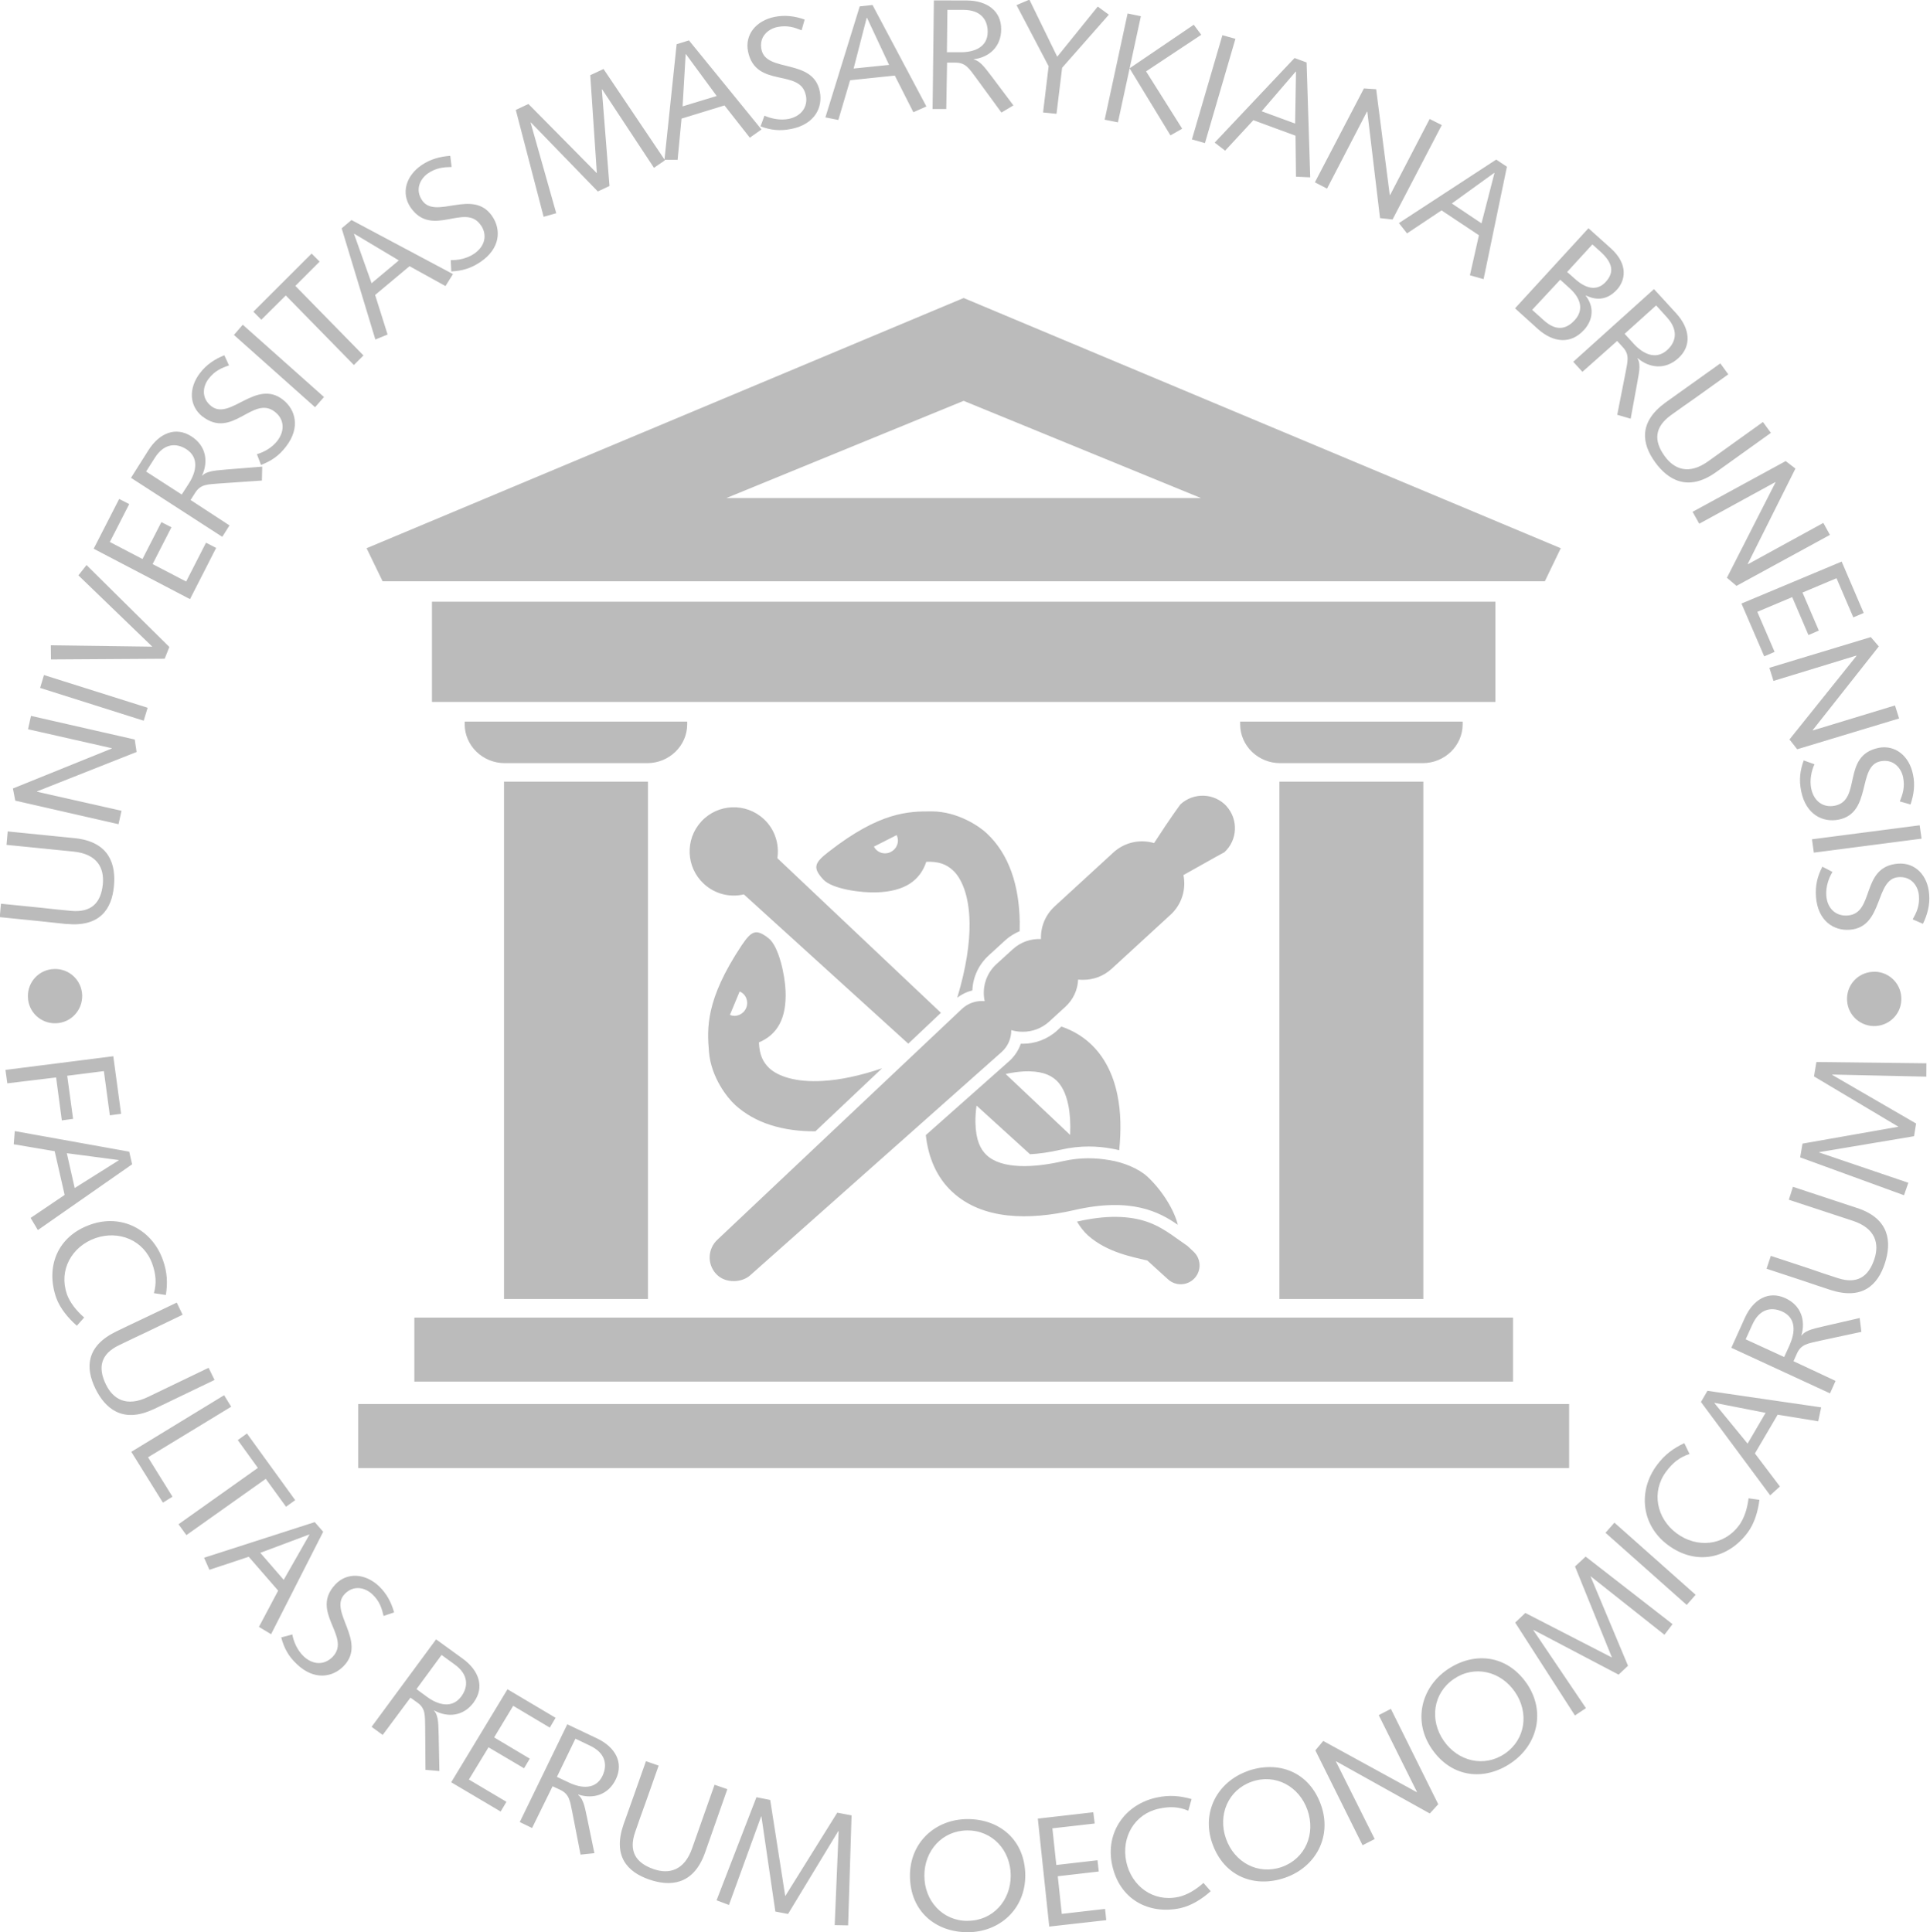 <?xml version="1.0" encoding="UTF-8" standalone="no"?>
<!-- Created with Inkscape (http://www.inkscape.org/) -->

<svg
   xmlns:dc="http://purl.org/dc/elements/1.1/"
   xmlns:cc="http://creativecommons.org/ns#"
   xmlns:rdf="http://www.w3.org/1999/02/22-rdf-syntax-ns#"
   xmlns:svg="http://www.w3.org/2000/svg"
   xmlns="http://www.w3.org/2000/svg"
   xmlns:sodipodi="http://sodipodi.sourceforge.net/DTD/sodipodi-0.dtd"
   xmlns:inkscape="http://www.inkscape.org/namespaces/inkscape"
   width="24mm"
   height="24.033mm"
   viewBox="0 0 24 24.033"
   version="1.1"
   id="svg8"
   inkscape:version="0.92.1 r15371"
   sodipodi:docname="esf.svg">
  <defs
     id="defs2">
    <clipPath
       id="clipPath4609"
       clipPathUnits="userSpaceOnUse">
      <path
         inkscape:connector-curvature="0"
         id="path4607"
         d="M 0,70.866 H 70.866 V 0 H 0 Z" />
    </clipPath>
  </defs>
  <sodipodi:namedview
     id="base"
     pagecolor="#ffffff"
     bordercolor="#666666"
     borderopacity="1.0"
     inkscape:pageopacity="0.0"
     inkscape:pageshadow="2"
     inkscape:zoom="3.959798"
     inkscape:cx="-49.051152"
     inkscape:cy="46.177937"
     inkscape:document-units="mm"
     inkscape:current-layer="layer1"
     showgrid="false"
     fit-margin-top="0"
     fit-margin-left="0"
     fit-margin-right="0"
     fit-margin-bottom="0"
     inkscape:window-width="1920"
     inkscape:window-height="1182"
     inkscape:window-x="0"
     inkscape:window-y="0"
     inkscape:window-maximized="1" />
  <g
     inkscape:label="Layer 1"
     inkscape:groupmode="layer"
     id="layer1"
     transform="translate(-332.714,-317.489)">
    <path
       inkscape:connector-curvature="0"
       id="path4613"
       style="fill:#bbbbbb;fill-opacity:1;fill-rule:nonzero;stroke:none;stroke-width:0.353"
       d="m 343.491,317.712 0.005,-7.1e-4 0.274,0.585 -0.441,0.045 z m -0.206,0.775 0.556,-0.058 0.231,0.456 0.162,-0.072 -0.67,-1.262 -0.159,0.017 -0.427,1.381 0.161,0.032 z m -4.591,1.803 c 0.085,0.124 0.048,0.265 -0.083,0.354 -0.088,0.061 -0.204,0.083 -0.292,0.08 l 0.007,0.141 c 0.134,-0.007 0.244,-0.037 0.367,-0.121 0.244,-0.167 0.255,-0.401 0.141,-0.567 -0.24,-0.35 -0.702,0.049 -0.87,-0.195 -0.093,-0.136 -0.024,-0.27 0.072,-0.337 0.104,-0.071 0.198,-0.077 0.294,-0.079 l -0.017,-0.139 c -0.126,0.009 -0.247,0.041 -0.357,0.116 -0.198,0.136 -0.255,0.351 -0.137,0.525 0.267,0.389 0.679,-0.064 0.873,0.221 m 5.803,-2.677 h 0.201 c 0.219,10e-4 0.301,0.128 0.3,0.273 0,0.195 -0.173,0.255 -0.339,0.254 h -0.168 z m -0.004,0.656 h 0.107 c 0.127,7.1e-4 0.17,0.078 0.252,0.187 l 0.317,0.434 0.149,-0.089 -0.271,-0.361 c -0.056,-0.068 -0.132,-0.193 -0.222,-0.209 v -0.004 c 0.19,-0.024 0.341,-0.153 0.341,-0.374 0.001,-0.225 -0.173,-0.356 -0.429,-0.357 l -0.408,-10e-4 -0.016,1.351 h 0.17 z m -3.251,-0.104 0.004,-0.001 0.382,0.52 -0.424,0.129 z m -1.609,1.977 -0.319,-1.128 0.004,-7e-4 0.832,0.858 0.145,-0.068 -0.095,-1.2 0.004,-0.002 0.644,0.976 0.137,-0.094 -0.004,-0.006 0.161,10e-4 0.049,-0.513 0.534,-0.164 0.315,0.401 0.145,-0.102 -0.902,-1.108 -0.153,0.048 -0.151,1.434 -0.758,-1.126 -0.165,0.077 0.082,1.219 -0.851,-0.861 -0.157,0.074 0.346,1.329 z m 3.104,-1.468 c 0.03,0.147 -0.059,0.263 -0.214,0.295 -0.105,0.021 -0.219,-0.004 -0.301,-0.04 l -0.049,0.133 c 0.127,0.046 0.24,0.061 0.386,0.031 0.291,-0.059 0.392,-0.27 0.351,-0.467 -0.084,-0.415 -0.665,-0.228 -0.725,-0.519 -0.034,-0.16 0.083,-0.257 0.198,-0.281 0.124,-0.025 0.212,0.005 0.301,0.041 l 0.038,-0.134 c -0.12,-0.042 -0.243,-0.059 -0.373,-0.033 -0.236,0.048 -0.373,0.225 -0.331,0.43 0.094,0.464 0.65,0.207 0.718,0.544 m -4.706,19.923 -0.135,-0.099 0.312,-0.425 0.162,0.118 c 0.178,0.127 0.169,0.28 0.085,0.396 -0.115,0.158 -0.29,0.107 -0.424,0.01 m 0.579,0.062 c 0.132,-0.182 0.068,-0.39 -0.139,-0.54 l -0.331,-0.24 -0.802,1.088 0.138,0.101 0.345,-0.464 0.088,0.063 c 0.103,0.074 0.091,0.162 0.095,0.298 l 0.004,0.537 0.173,0.015 -0.009,-0.45 c -0.006,-0.089 0.006,-0.236 -0.058,-0.301 l 0.003,-0.002 c 0.168,0.09 0.365,0.074 0.494,-0.105 m -2.366,-1.52 -0.291,-0.336 0.608,-0.228 0.002,0.004 z m 0.386,-0.718 -1.376,0.443 0.066,0.15 0.489,-0.162 0.366,0.421 -0.239,0.451 0.151,0.091 0.648,-1.274 z m 0.716,0.897 c 0.092,0.087 0.118,0.177 0.14,0.27 l 0.131,-0.044 c -0.034,-0.122 -0.091,-0.233 -0.187,-0.325 -0.174,-0.164 -0.399,-0.175 -0.542,-0.025 -0.326,0.343 0.203,0.652 -0.034,0.901 -0.104,0.109 -0.249,0.103 -0.363,-0.006 -0.078,-0.074 -0.124,-0.182 -0.14,-0.271 l -0.138,0.037 c 0.035,0.13 0.087,0.232 0.195,0.333 0.215,0.205 0.446,0.166 0.585,0.02 0.291,-0.307 -0.196,-0.676 0.008,-0.891 0.113,-0.12 0.259,-0.08 0.344,7.1e-4 m 1.446,1.904 0.442,0.261 0.071,-0.12 -0.443,-0.264 0.237,-0.393 0.455,0.271 0.072,-0.122 -0.598,-0.355 -0.7,1.157 0.615,0.364 0.072,-0.121 -0.467,-0.277 z m 10.924,-20.344 0.004,0.002 0.158,1.323 0.156,0.017 0.612,-1.174 -0.151,-0.076 -0.492,0.947 -0.004,-0.002 -0.169,-1.315 -0.152,-0.01 -0.61,1.168 0.151,0.078 z m -4.028,0.011 0.167,0.017 0.07,-0.573 0.581,-0.66 -0.138,-0.101 -0.504,0.624 -0.346,-0.71 -0.16,0.068 0.399,0.76 z m 3.142,-0.509 0.003,0.002 -0.011,0.645 -0.416,-0.153 z m -0.878,0.984 0.351,-0.379 0.524,0.193 0.006,0.51 0.177,0.008 -0.045,-1.429 -0.15,-0.055 -0.993,1.052 z m -1.333,-0.352 0.145,-0.671 0.14,-0.649 -0.165,-0.034 -0.285,1.321 z m 1.082,0.258 0.379,-1.297 -0.162,-0.045 -0.379,1.296 z m -0.283,-0.179 -0.449,-0.713 0.686,-0.455 -0.093,-0.125 -0.798,0.542 0.508,0.834 z m -10.672,3.337 -1.01,-0.899 -0.11,0.127 1.009,0.899 z m -3.682,7.462 c 0.005,0.188 0.161,0.333 0.348,0.327 0.188,-0.006 0.332,-0.162 0.327,-0.349 -0.006,-0.187 -0.162,-0.333 -0.349,-0.326 -0.187,0.006 -0.332,0.161 -0.326,0.348 m 0.483,-0.908 c 0.411,0.038 0.561,-0.183 0.587,-0.473 0.025,-0.263 -0.053,-0.548 -0.484,-0.594 l -0.837,-0.084 -0.015,0.167 0.828,0.083 c 0.305,0.029 0.388,0.209 0.37,0.404 -0.023,0.238 -0.146,0.356 -0.392,0.334 -0.125,-0.011 -0.253,-0.025 -0.379,-0.039 l -0.496,-0.05 -0.015,0.167 0.467,0.047 c 0.138,0.015 0.258,0.028 0.367,0.039 m -0.67,-1.686 0.029,0.151 1.284,0.293 0.037,-0.167 -1.051,-0.237 7.1e-4,-0.004 1.238,-0.49 -0.023,-0.155 -1.29,-0.294 -0.037,0.166 1.042,0.236 -0.001,0.004 z m 1.675,-1.004 -1.289,-0.407 -0.048,0.16 1.288,0.408 z m 1.721,9.937 0.114,-0.082 -0.6,-0.829 -0.114,0.082 0.25,0.346 -0.987,0.701 0.098,0.135 0.987,-0.7 z m -2.788,-4.805 0.14,-0.019 -0.073,-0.536 0.456,-0.058 0.074,0.55 0.14,-0.019 -0.097,-0.716 -1.341,0.17 0.023,0.167 0.607,-0.073 z m 1.14,3.593 0.759,-0.365 -0.074,-0.151 -0.75,0.361 c -0.275,0.134 -0.44,0.024 -0.526,-0.152 -0.106,-0.216 -0.063,-0.381 0.16,-0.489 0.112,-0.055 0.229,-0.109 0.344,-0.164 l 0.449,-0.216 -0.073,-0.151 -0.423,0.202 c -0.125,0.059 -0.235,0.111 -0.333,0.159 -0.37,0.181 -0.383,0.448 -0.255,0.71 0.116,0.236 0.331,0.44 0.722,0.255 m -0.98,-2.751 -0.098,-0.433 0.645,0.085 3.5e-4,0.004 z m 0.678,-0.452 -1.423,-0.256 -0.013,0.164 0.509,0.086 0.124,0.544 -0.423,0.286 0.09,0.151 1.172,-0.818 z m 1.947,-10.649 0.847,0.865 0.119,-0.119 -0.847,-0.865 0.302,-0.302 -0.1,-0.1 -0.724,0.723 0.099,0.1 z m 15.026,-1.524 0.004,0.002 -0.161,0.625 -0.369,-0.247 z m -1.083,0.752 0.429,-0.286 0.465,0.309 -0.112,0.498 0.17,0.048 0.29,-1.398 -0.133,-0.089 -1.21,0.79 z m -13.094,0.008 0.003,-0.003 0.554,0.331 -0.339,0.284 z m 0.417,1.25 -0.155,-0.492 0.428,-0.358 0.447,0.247 0.093,-0.149 -1.262,-0.672 -0.122,0.103 0.419,1.383 z m -2.56,1.99 -0.443,-0.286 0.108,-0.17 c 0.117,-0.185 0.269,-0.186 0.391,-0.109 0.164,0.105 0.124,0.283 0.035,0.424 z m 0.594,0.384 -0.484,-0.316 0.058,-0.091 c 0.068,-0.108 0.158,-0.102 0.292,-0.114 l 0.537,-0.037 0.004,-0.173 -0.449,0.036 c -0.088,0.011 -0.234,0.009 -0.296,0.076 l -0.003,-0.002 c 0.08,-0.174 0.051,-0.37 -0.135,-0.488 -0.19,-0.121 -0.393,-0.044 -0.531,0.172 l -0.218,0.345 1.135,0.734 z m -0.166,0.28 -0.126,-0.065 -0.247,0.483 -0.417,-0.217 0.234,-0.458 -0.125,-0.064 -0.235,0.459 -0.406,-0.212 0.241,-0.471 -0.125,-0.064 -0.317,0.619 1.198,0.627 z m -2.054,1.387 1.414,-0.009 0.058,-0.146 -1.03,-1.019 -0.101,0.128 0.919,0.887 -1.262,-0.017 z m 1.884,-3.022 c 0.374,0.289 0.627,-0.269 0.899,-0.059 0.12,0.092 0.128,0.237 0.032,0.362 -0.065,0.085 -0.168,0.142 -0.254,0.166 l 0.051,0.134 c 0.126,-0.049 0.221,-0.111 0.311,-0.229 0.182,-0.235 0.119,-0.461 -0.04,-0.584 -0.335,-0.259 -0.653,0.264 -0.888,0.083 -0.13,-0.1 -0.107,-0.249 -0.035,-0.341 0.077,-0.101 0.163,-0.136 0.254,-0.167 l -0.058,-0.126 c -0.118,0.047 -0.222,0.115 -0.302,0.22 -0.147,0.19 -0.134,0.413 0.03,0.542 m 0.357,12.315 -0.088,-0.143 -1.154,0.704 0.393,0.632 0.119,-0.074 -0.304,-0.49 z m 14.27,3.836 0.476,0.956 -0.003,0.002 -1.163,-0.637 -0.098,0.117 0.587,1.18 0.151,-0.077 -0.482,-0.964 0.004,-0.002 1.163,0.648 0.105,-0.115 -0.589,-1.186 z m 2.257,-17.853 0.117,0.106 c 0.145,0.131 0.175,0.272 0.065,0.395 -0.125,0.139 -0.256,0.121 -0.384,0.006 l -0.147,-0.132 z m 0.4,-0.439 0.1,0.09 c 0.161,0.145 0.169,0.262 0.068,0.374 -0.092,0.103 -0.224,0.111 -0.387,-0.037 l -0.095,-0.084 z m -0.104,1.064 c 0.115,-0.128 0.128,-0.288 0.021,-0.426 l 0.002,-0.003 c 0.146,0.071 0.277,0.048 0.388,-0.074 0.101,-0.112 0.144,-0.312 -0.077,-0.512 l -0.279,-0.25 -0.913,0.996 0.282,0.255 c 0.197,0.177 0.415,0.192 0.575,0.014 m 1.625,13.344 0.634,0.124 -0.224,0.383 -0.412,-0.503 z m -0.17,-0.011 0.861,1.161 0.121,-0.11 -0.311,-0.411 0.283,-0.482 0.504,0.082 0.037,-0.173 -1.414,-0.206 z m 0.47,1.539 c -0.187,0.251 -0.522,0.281 -0.773,0.094 -0.25,-0.186 -0.316,-0.517 -0.13,-0.767 0.08,-0.107 0.165,-0.179 0.291,-0.219 l -0.065,-0.135 c -0.136,0.064 -0.242,0.141 -0.339,0.271 -0.24,0.321 -0.197,0.748 0.134,0.995 0.355,0.264 0.754,0.167 0.993,-0.154 0.085,-0.114 0.129,-0.267 0.146,-0.407 l -0.135,-0.019 c -0.015,0.123 -0.051,0.247 -0.122,0.342 m -1.657,0.087 1.01,0.897 0.111,-0.126 -1.01,-0.897 z m -0.379,0.419 0.459,1.132 -1.077,-0.554 -0.126,0.12 0.743,1.155 0.137,-0.091 -0.655,-0.971 0.003,-0.002 1.058,0.556 0.117,-0.11 -0.465,-1.11 0.002,-0.002 0.916,0.726 0.101,-0.132 -1.081,-0.84 z m 2.468,-11.014 1.03,-0.315 0.002,0.004 -0.833,1.039 0.096,0.122 1.267,-0.383 -0.051,-0.162 -1.022,0.311 -10e-4,-0.004 0.822,-1.041 -0.1,-0.116 -1.261,0.382 z m -1.472,-2.72 c 0.155,0.213 0.402,0.376 0.756,0.125 l 0.684,-0.49 -0.099,-0.135 -0.676,0.485 c -0.247,0.18 -0.429,0.1 -0.544,-0.058 -0.142,-0.194 -0.127,-0.363 0.073,-0.51 0.102,-0.073 0.206,-0.147 0.311,-0.22 l 0.405,-0.29 -0.099,-0.136 -0.381,0.272 c -0.113,0.08 -0.212,0.151 -0.301,0.215 -0.333,0.242 -0.299,0.508 -0.128,0.743 m 0.548,0.764 0.947,-0.518 0.001,0.004 -0.604,1.186 0.119,0.101 1.162,-0.634 -0.082,-0.149 -0.938,0.514 -0.002,-0.004 0.593,-1.186 -0.121,-0.093 -1.158,0.631 z m -0.536,-2.715 0.135,0.149 c 0.147,0.162 0.11,0.308 0.003,0.405 -0.144,0.131 -0.304,0.046 -0.417,-0.077 l -0.113,-0.124 z m -0.917,0.826 0.432,-0.384 0.072,0.079 c 0.086,0.093 0.057,0.178 0.033,0.311 l -0.104,0.528 0.167,0.049 0.081,-0.443 c 0.013,-0.088 0.054,-0.228 0.004,-0.306 l 0.003,-0.003 c 0.146,0.123 0.343,0.147 0.506,-0.002 0.166,-0.151 0.145,-0.368 -0.028,-0.557 l -0.276,-0.301 -1.004,0.904 z m 3.417,10.4 -0.799,-0.264 -0.051,0.161 0.79,0.26 c 0.292,0.094 0.335,0.289 0.275,0.474 -0.074,0.228 -0.219,0.318 -0.455,0.241 -0.119,-0.038 -0.241,-0.079 -0.361,-0.121 l -0.473,-0.156 -0.053,0.16 0.446,0.147 c 0.131,0.044 0.246,0.084 0.35,0.117 0.392,0.126 0.587,-0.057 0.676,-0.334 0.081,-0.251 0.068,-0.548 -0.344,-0.685 m -0.839,1.7 -0.07,0.153 -0.479,-0.22 0.083,-0.183 c 0.09,-0.2 0.239,-0.222 0.371,-0.163 0.178,0.08 0.162,0.262 0.094,0.413 m 0.365,-0.047 0.526,-0.113 -0.021,-0.172 -0.439,0.101 c -0.085,0.023 -0.231,0.042 -0.282,0.116 l -0.004,-0.001 c 0.054,-0.183 -0.001,-0.373 -0.202,-0.464 -0.205,-0.093 -0.395,0.012 -0.501,0.246 l -0.168,0.372 1.227,0.567 0.069,-0.155 -0.523,-0.245 0.044,-0.098 c 0.052,-0.115 0.141,-0.123 0.272,-0.153 m -0.061,-3.291 1.05,0.626 -1.193,0.21 -0.029,0.171 1.291,0.471 0.054,-0.155 -1.109,-0.377 7e-4,-0.004 1.179,-0.198 0.026,-0.158 -1.042,-0.604 v -0.005 l 1.169,0.026 0.001,-0.166 -1.368,-0.016 z m -3.843,8.422 c -0.258,0.177 -0.584,0.098 -0.762,-0.16 -0.177,-0.256 -0.134,-0.59 0.125,-0.767 0.258,-0.177 0.584,-0.098 0.761,0.16 0.177,0.257 0.133,0.59 -0.124,0.767 m -0.718,-1.044 c -0.329,0.227 -0.426,0.645 -0.192,0.986 0.25,0.364 0.659,0.4 0.989,0.173 0.33,-0.226 0.427,-0.643 0.193,-0.985 -0.25,-0.363 -0.659,-0.4 -0.99,-0.174 m -4.793,3.038 -0.05,-0.468 0.51,-0.059 -0.016,-0.14 -0.512,0.059 -0.049,-0.456 0.526,-0.06 -0.017,-0.14 -0.69,0.079 0.142,1.343 0.709,-0.08 -0.015,-0.14 z m 1.445,-0.21 c -0.306,0.065 -0.577,-0.132 -0.643,-0.438 -0.065,-0.305 0.103,-0.597 0.408,-0.661 0.129,-0.028 0.242,-0.026 0.363,0.026 l 0.041,-0.145 c -0.145,-0.041 -0.275,-0.053 -0.434,-0.019 -0.392,0.084 -0.641,0.433 -0.554,0.838 0.092,0.431 0.456,0.621 0.848,0.538 0.139,-0.031 0.272,-0.116 0.378,-0.211 l -0.09,-0.103 c -0.092,0.082 -0.201,0.151 -0.318,0.176 m -4.883,-0.012 -0.187,-1.196 -0.171,-0.034 -0.496,1.282 0.154,0.058 0.4,-1.101 0.004,10e-4 0.173,1.182 0.158,0.03 0.624,-1.03 0.005,0.001 -0.049,1.168 0.167,0.003 0.043,-1.368 -0.178,-0.034 z m 2.269,0.308 c -0.313,10e-4 -0.538,-0.248 -0.539,-0.561 -10e-4,-0.312 0.223,-0.563 0.535,-0.564 0.313,-0.001 0.538,0.248 0.539,0.561 10e-4,0.312 -0.223,0.563 -0.535,0.563 m -0.004,-1.265 c -0.4,0.002 -0.716,0.292 -0.714,0.706 10e-4,0.441 0.319,0.702 0.719,0.701 0.4,-7.1e-4 0.716,-0.292 0.715,-0.706 -0.002,-0.441 -0.319,-0.702 -0.719,-0.701 m -3.145,-0.427 -0.277,0.785 c -0.099,0.289 -0.294,0.328 -0.479,0.265 -0.226,-0.078 -0.313,-0.225 -0.232,-0.459 0.04,-0.119 0.084,-0.24 0.127,-0.359 l 0.166,-0.47 -0.158,-0.055 -0.156,0.442 c -0.047,0.13 -0.088,0.245 -0.124,0.348 -0.133,0.39 0.046,0.587 0.321,0.682 0.25,0.086 0.545,0.078 0.692,-0.33 l 0.279,-0.794 z m 7.053,1.023 c -0.295,0.103 -0.589,-0.058 -0.693,-0.352 -0.104,-0.294 0.025,-0.606 0.32,-0.709 0.295,-0.104 0.59,0.058 0.693,0.352 0.104,0.295 -0.025,0.605 -0.32,0.709 m -0.421,-1.194 c -0.377,0.133 -0.58,0.51 -0.442,0.901 0.146,0.416 0.531,0.558 0.909,0.425 0.378,-0.133 0.581,-0.511 0.443,-0.901 -0.146,-0.417 -0.531,-0.558 -0.91,-0.426 m 7.038,-11.421 1.34,-0.174 -0.024,-0.166 -1.339,0.174 z m 0.763,1.482 c -0.188,-0.007 -0.344,0.138 -0.35,0.325 -0.007,0.188 0.138,0.342 0.325,0.35 0.188,0.006 0.344,-0.139 0.35,-0.326 0.007,-0.187 -0.138,-0.343 -0.325,-0.35 m 0.042,-2.784 c -0.463,0.095 -0.206,0.651 -0.543,0.719 -0.148,0.03 -0.263,-0.058 -0.295,-0.214 -0.021,-0.105 0.003,-0.219 0.041,-0.301 l -0.134,-0.048 c -0.045,0.127 -0.061,0.239 -0.031,0.385 0.06,0.291 0.271,0.391 0.468,0.351 0.415,-0.085 0.226,-0.666 0.517,-0.725 0.161,-0.033 0.258,0.083 0.282,0.198 0.025,0.124 -0.005,0.211 -0.041,0.301 l 0.133,0.038 c 0.041,-0.12 0.059,-0.243 0.031,-0.373 -0.047,-0.235 -0.225,-0.372 -0.43,-0.331 m -22.527,6.792 c -0.103,-0.295 0.059,-0.589 0.354,-0.694 0.294,-0.102 0.605,0.026 0.709,0.322 0.043,0.125 0.055,0.236 0.019,0.362 l 0.149,0.023 c 0.023,-0.149 0.018,-0.28 -0.036,-0.433 -0.132,-0.377 -0.51,-0.581 -0.901,-0.443 -0.417,0.146 -0.559,0.531 -0.427,0.909 0.048,0.134 0.15,0.255 0.257,0.349 l 0.091,-0.102 c -0.093,-0.082 -0.176,-0.181 -0.216,-0.293 m 23.082,-4.604 c 0.055,-0.114 0.088,-0.235 0.077,-0.366 -0.017,-0.24 -0.177,-0.398 -0.386,-0.382 -0.471,0.036 -0.285,0.619 -0.628,0.645 -0.15,0.011 -0.254,-0.091 -0.265,-0.248 -0.008,-0.108 0.03,-0.218 0.077,-0.294 l -0.126,-0.065 c -0.061,0.12 -0.09,0.23 -0.079,0.377 0.023,0.296 0.22,0.423 0.421,0.407 0.423,-0.032 0.308,-0.633 0.604,-0.654 0.164,-0.013 0.246,0.114 0.255,0.231 0.01,0.127 -0.031,0.21 -0.078,0.294 z m -16.42,10.597 c -0.084,0.175 -0.265,0.156 -0.415,0.085 l -0.152,-0.072 0.23,-0.475 0.181,0.087 c 0.198,0.093 0.218,0.243 0.156,0.374 m -0.07,-0.465 -0.368,-0.175 -0.591,1.216 0.153,0.074 0.255,-0.519 0.097,0.045 c 0.115,0.055 0.12,0.145 0.148,0.277 l 0.103,0.528 0.172,-0.018 -0.091,-0.44 c -0.021,-0.086 -0.037,-0.232 -0.111,-0.284 l 0.002,-0.005 c 0.182,0.059 0.373,0.007 0.468,-0.193 0.096,-0.203 -0.004,-0.395 -0.236,-0.506 m 14.515,-13.457 0.129,-0.056 -0.215,-0.498 0.434,-0.183 0.202,0.472 0.129,-0.056 -0.203,-0.473 0.423,-0.178 0.209,0.487 0.129,-0.055 -0.274,-0.639 -1.246,0.522 z m -10.86,2.432 c -0.078,0.04 -0.173,0.01 -0.211,-0.066 l 0.282,-0.143 c 0.038,0.075 0.007,0.169 -0.071,0.208 m 1.013,1.724 c 0.006,-0.16 0.075,-0.319 0.204,-0.436 l 0.202,-0.185 c 0.055,-0.051 0.117,-0.088 0.182,-0.116 7e-4,-0.039 0.001,-0.077 0.001,-0.114 -0.007,-0.453 -0.131,-0.843 -0.411,-1.104 -0.095,-0.09 -0.364,-0.27 -0.678,-0.272 -0.296,-0.002 -0.65,0.005 -1.289,0.504 -0.177,0.137 -0.199,0.197 -0.066,0.342 0.109,0.12 0.475,0.169 0.669,0.161 0.345,-0.013 0.534,-0.145 0.613,-0.38 0.155,-0.006 0.246,0.03 0.328,0.103 0.106,0.095 0.205,0.307 0.21,0.655 0.004,0.252 -0.043,0.568 -0.153,0.932 0.057,-0.043 0.12,-0.074 0.187,-0.09 m -2.593,-2.132 c -0.222,-0.206 -0.571,-0.193 -0.776,0.03 -0.206,0.222 -0.192,0.57 0.03,0.775 0.139,0.129 0.327,0.173 0.498,0.132 l 2.045,1.857 0.406,-0.384 -2.034,-1.923 c 0.026,-0.174 -0.03,-0.359 -0.169,-0.487 m -0.3,2.145 c 0.078,0.032 0.115,0.124 0.081,0.205 -0.034,0.08 -0.124,0.119 -0.202,0.086 z m -0.056,1.411 c 0.253,0.231 0.602,0.33 0.998,0.328 l 0.829,-0.784 c -0.279,0.095 -0.527,0.145 -0.734,0.157 -0.346,0.021 -0.565,-0.061 -0.67,-0.16 -0.077,-0.074 -0.121,-0.163 -0.127,-0.319 0.227,-0.096 0.345,-0.296 0.331,-0.64 -0.007,-0.195 -0.084,-0.556 -0.211,-0.655 -0.156,-0.122 -0.212,-0.095 -0.337,0.091 -0.449,0.676 -0.429,1.029 -0.404,1.325 0.026,0.312 0.226,0.567 0.324,0.656 m 5.128,1.937 0.255,0.232 c 0.095,0.088 0.243,0.082 0.331,-0.013 0.088,-0.095 0.082,-0.243 -0.013,-0.331 l -0.075,-0.07 -0.203,-0.143 c -0.158,-0.107 -0.345,-0.218 -0.699,-0.219 -0.132,0 -0.287,0.017 -0.472,0.059 0.04,0.067 0.086,0.126 0.139,0.174 0.24,0.212 0.556,0.266 0.736,0.31 m -1.549,-2.352 c 0.219,-0.01 0.336,0.037 0.416,0.11 0.063,0.059 0.118,0.152 0.15,0.309 0.021,0.101 0.029,0.224 0.023,0.371 l -0.802,-0.758 c 0.077,-0.017 0.149,-0.027 0.213,-0.031 m 0.09,1.029 c 0.108,-0.005 0.235,-0.023 0.378,-0.055 0.125,-0.029 0.242,-0.041 0.352,-0.041 0.101,0 0.196,0.01 0.284,0.026 0.031,0.005 0.062,0.012 0.095,0.02 0.025,-0.249 0.021,-0.478 -0.022,-0.685 -0.05,-0.25 -0.159,-0.477 -0.338,-0.642 -0.104,-0.096 -0.225,-0.165 -0.359,-0.211 l -0.051,0.048 c -0.122,0.111 -0.275,0.166 -0.428,0.166 h -0.026 c -0.026,0.077 -0.073,0.15 -0.138,0.211 l -1.043,0.925 c 0.03,0.277 0.135,0.529 0.332,0.709 0.374,0.345 0.947,0.353 1.513,0.224 0.712,-0.164 1.062,0.025 1.289,0.183 -0.042,-0.176 -0.188,-0.421 -0.377,-0.598 -0.109,-0.101 -0.299,-0.179 -0.47,-0.206 -0.171,-0.03 -0.362,-0.037 -0.58,0.012 -0.363,0.084 -0.759,0.102 -0.949,-0.073 -0.079,-0.074 -0.136,-0.187 -0.141,-0.407 -0.001,-0.062 0.003,-0.134 0.014,-0.211 z m 2.445,-4.328 c -0.152,-0.165 -0.408,-0.176 -0.574,-0.024 0,0 -0.123,0.164 -0.328,0.482 -0.171,-0.05 -0.364,-0.013 -0.505,0.116 l -0.732,0.672 c -0.117,0.108 -0.175,0.256 -0.17,0.406 -0.125,-0.006 -0.252,0.036 -0.351,0.127 l -0.202,0.184 c -0.133,0.121 -0.182,0.298 -0.147,0.461 -0.098,-0.009 -0.2,0.021 -0.279,0.093 l -3.043,2.873 c -0.123,0.113 -0.131,0.303 -0.019,0.425 0.115,0.127 0.325,0.111 0.426,0.018 l 3.129,-2.779 c 0.079,-0.072 0.117,-0.171 0.117,-0.27 0.047,0.015 0.095,0.021 0.144,0.021 0.117,0 0.235,-0.042 0.328,-0.127 l 0.202,-0.185 c 0.099,-0.091 0.152,-0.213 0.157,-0.337 0.021,0.002 0.041,0.003 0.062,0.003 0.128,0 0.255,-0.045 0.356,-0.138 l 0.731,-0.671 c 0.142,-0.13 0.196,-0.318 0.161,-0.494 0.414,-0.234 0.509,-0.284 0.509,-0.284 0.165,-0.151 0.176,-0.408 0.025,-0.574 m 0.659,6.131 h 1.79 v -6.435 h -1.79 z m -10.757,1.027 h 13.662 v -0.796 h -13.662 z m 1.115,-1.027 h 1.79 v -6.435 h -1.79 z m 12.328,-8.673 h -13.224 v 1.247 h 13.224 z m -0.407,1.524 v -0.033 h -2.767 v 0.033 c 0,0.267 0.223,0.484 0.498,0.484 h 1.771 c 0.276,0 0.498,-0.218 0.498,-0.484 m -9.156,-2.813 2.951,-1.209 2.951,1.209 z m 10.376,0.624 -7.425,-3.112 -7.425,3.112 0.199,0.411 h 14.453 z m -10.863,2.189 v -0.033 h -2.767 v 0.033 c 0,0.267 0.224,0.484 0.499,0.484 h 1.77 c 0.276,0 0.498,-0.218 0.498,-0.484 m -4.091,9.251 h 15.058 v -0.796 h -15.058 z" />
  </g>
</svg>

